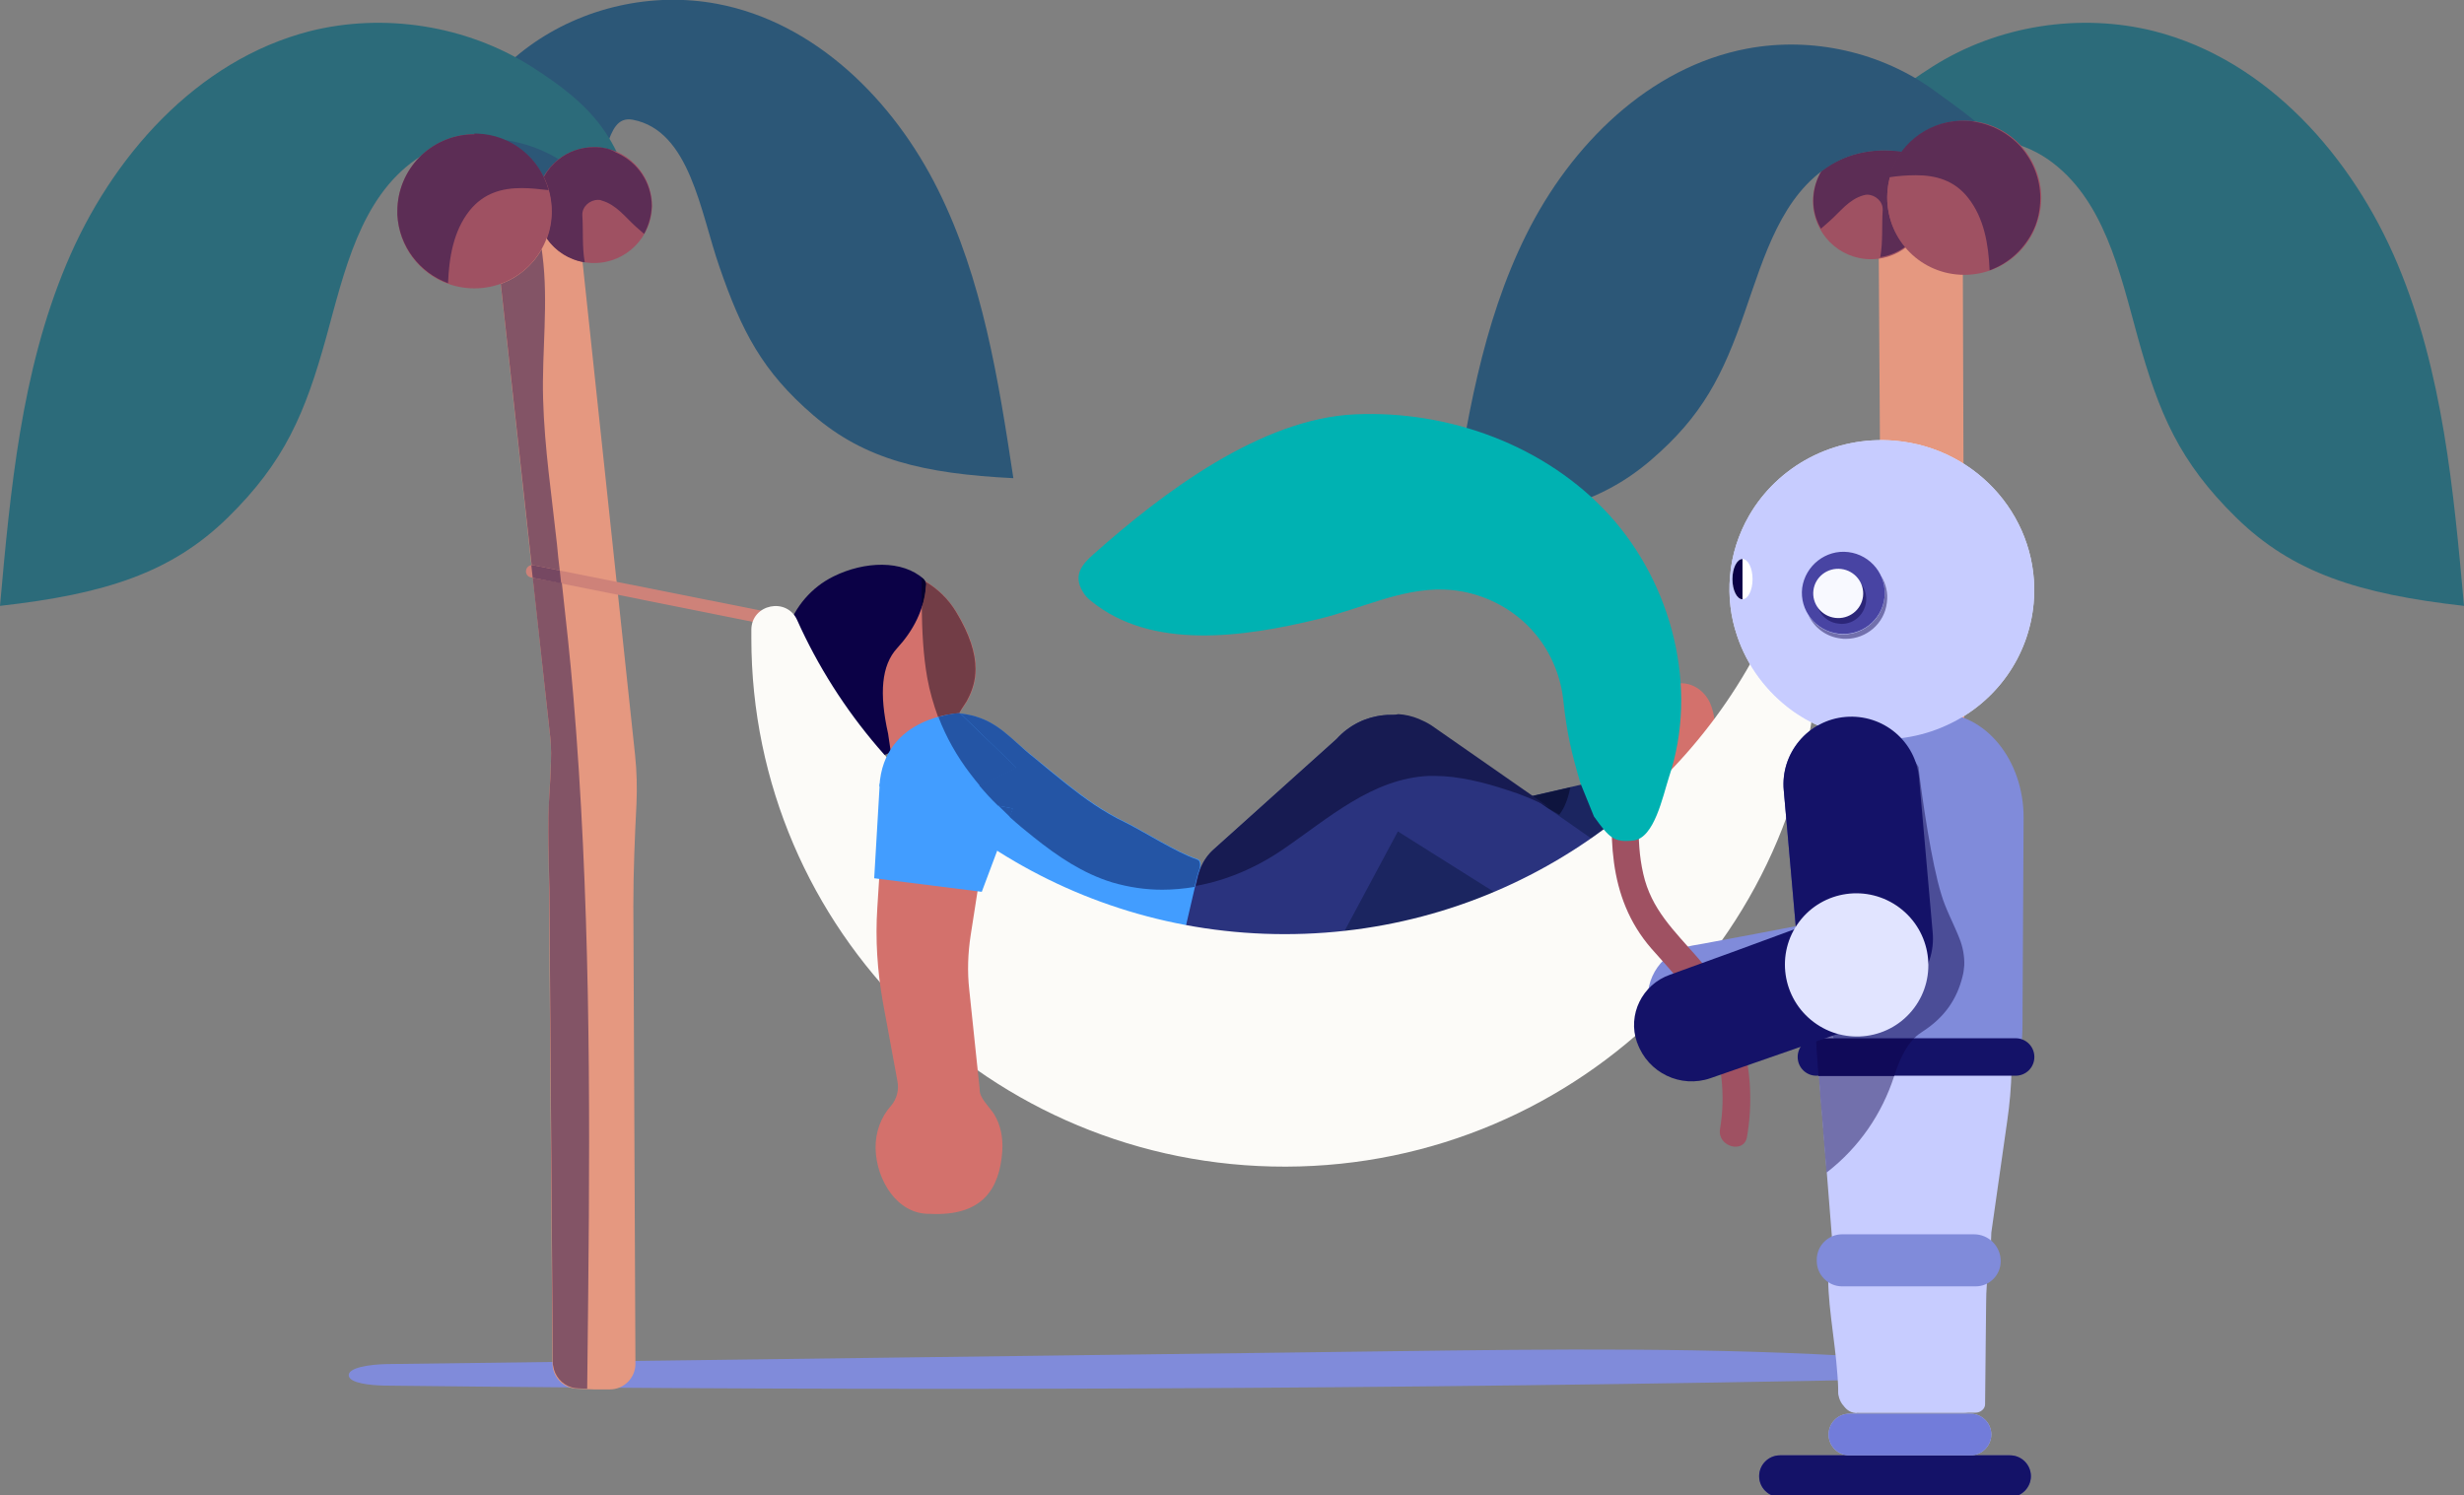 <svg id="Layer_1" xmlns="http://www.w3.org/2000/svg" viewBox="0 0 710 430.9">
    <rect x="0" y="0" width="710" height="430.9" fill="#808080" stroke="none"/>
    <style>
        .st0{fill:#808bda}.st1{fill:#e59880}.st2{fill:#ce8279}.st3{fill:#918cac}.st4{fill:#4b4d97}.st5{fill:#835466}.st6{fill:#764862}.st7{fill:#2c5777}.st8{fill:#2c6b7a}.st9{fill:#9f5162}.st10{fill:#5c2d55}.st11{fill:#1d3b63}.st12{fill:#1d3061}.st13,.st14{fill-rule:evenodd;clip-rule:evenodd;fill:#d3716c}.st14{fill:#1b2560}.st15{fill:#429dff}.st16{fill:#2a337e}.st17{fill:#d3716c}.st18{fill:#0b0146}.st19{fill:#fcfbf8}.st20{fill:#8a8aa5}.st21{fill:#723d46}.st22{fill:#06002d}.st23{fill:#0e143e}.st24{fill:#2455a5}.st25{fill:#171b52}.st26{fill:#e1e4ff}.st27{fill:#4844a3}.st28{fill:#f8f9ff}.st29{fill:#b5bcec}.st30{fill:#fff}.st31{fill:#c7ccff}.st32{fill:#141268}.st33{fill:#7270ac}.st34{fill:#100a59}.st35{fill:#2c2679}.st36{fill:#727cda}.st37{fill:#00b2b2}
    </style>
    <path class="st0" d="M540.3 391.2c-46.2-3-92.9-2.4-139.5-1.8-96.5 1.2-192.9 2.5-289.4 3.7-4.8.1-11.3 1-10.9 3.4.4 2.1 6 2.7 10.2 2.8 146.2 1.7 292.6 1.1 438.7-1.9l-9.1-6.2"/>
    <path class="st1" d="M535.2 404.8c-5 0-3.1-3.8-2.6-8.9l9.4-165.4c.2-2.7.3-5.4.3-8L541.2 48c0-.5 0-.9.1-1.4.7-5.9 6.1-10.1 12-9.3 6.9.9 12.1 6.7 12.2 13.7l.6 178.9c0 2.6-.1 5.1-.3 7.7L553 390.3c0 .1-.3 3.3-.6 6.7-.4 4.4-4.1 7.9-8.5 7.9h-8.7M171.2 400.4h4.5c4.1 0 7.4-3.3 7.4-7.4l-.6-132c0-9.8.4-19.6.9-29.3.2-4.7.1-9.4-.4-14.1L164.9 47.7c-.7-7-6.5-12.3-13.5-12.4-5.9-.1-10.9 4.6-11 10.5 0 .5 0 .9.1 1.4l18.1 165.7c.5 4.7-.2 13.5-.4 18.1-.5 9.7 0 15.3 0 25.1l1 136.8c0 3.9 3.1 7.2 7.1 7.3l4.9.2"/>
    <path class="st2" d="M224.7 180.7h-.3L153 166.4c-1-.2-1.6-1.1-1.4-2.1.2-1 1.1-1.6 2.1-1.4l71.3 14.2c1 .2 1.6 1.1 1.4 2.1-.2.9-.9 1.5-1.7 1.5"/>
    <path class="st3" d="M164.6 399.9c.6.2 1.2.3 1.8.3l2.7.1-2.7-.1c-.7 0-1.3-.1-1.8-.3"/>
    <path class="st4" d="M159.3 393.7c.4 2.9 2.5 5.4 5.3 6.2-2.8-.8-4.9-3.3-5.3-6.2"/>
    <path class="st5" d="M153.5 166.5l5.1 46.3c.1 1.2.2 2.7.2 4.2 0 4.6-.4 10.4-.6 13.9-.2 3.3-.2 6.1-.2 8.8 0 5.2.2 9.9.3 16.3l1 136.8c0 .3 0 .6.1.8.4 2.9 2.5 5.4 5.3 6.2.6.2 1.2.3 1.8.3l2.7.1.3-27.9c.6-57.3.5-114.7-4.3-171.8-.9-10.8-2.1-21.7-3.3-32.5l-8.4-1.5m2.6-94.7c-2.6 4.6-6.8 8.2-11.8 10l8.9 81.1h.5l7.6 1.5c-.3-2.5-.6-5-.8-7.5-1.5-13.9-3.6-27.8-4-41.8-.4-13.9 1.6-27.8-.2-41.7-.1-.5-.1-1-.2-1.6"/>
    <path class="st6" d="M153.3 162.9h-.2l.4 3.6 8.2 1.6c-.1-1.2-.3-2.5-.4-3.7l-7.6-1.5h-.4"/>
    <path class="st7" d="M124.2 61c2.4-18.8 12.9-36.5 28.3-47.7 15.4-11.2 35.4-15.7 54.1-12.2 28.3 5.3 50.9 27.8 63.7 53.6 12.8 25.7 17.4 54.7 21.7 83.1-26-1.3-42.8-5.4-57.6-18.1-14.8-12.7-20.7-24.3-27.1-42.8-5.5-15.8-8.5-39.3-25-42.4-8.8-1.6-6.1 15.3-15 18.6-3.4 1.3-9.1-.9-14.6-3-7-2.7-13.8-5.5-15.7-1.2L124.2 61"/>
    <path class="st8" d="M183.5 62.4C179.2 40.6 171.8 31 153 19.1 134.3 7.3 110.6 3.6 89.2 9 56.6 17.4 32 45.3 19.1 76.2c-13 31-16.1 65-19.1 98.4 30.2-3.4 49.4-9.5 65.7-25.5 16.3-16 22.2-29.9 28.3-51.9 5.2-18.9 9.8-40.1 25.9-51.3 17.2-11.9 44.2-5.2 53.8 13.4l9.8 3.1M526.5 62.4c4.3-21.8 11.7-31.4 30.5-43.3C575.7 7.3 599.4 3.6 620.8 9c32.5 8.3 57.1 36.2 70.1 67.2 13 31 16.1 65 19.1 98.4-30.2-3.4-49.4-9.5-65.7-25.5-16.3-16-22.2-29.9-28.3-51.9-5.2-18.9-9.8-40.1-25.9-51.3-17.2-11.9-44.2-5.2-53.8 13.4l-9.8 3.1"/>
    <path class="st9" d="M539.1 41.3c-9.2 0-16.7 7.5-16.7 16.7s7.5 16.7 16.7 16.7 16.7-7.5 16.7-16.7-7.5-16.7-16.7-16.7"/>
    <path class="st3" d="M522.5 58"/>
    <path class="st10" d="M542.9 43.3c-5.3 0-10.6 1.3-15.2 4-1 .6-1.9 1.2-2.8 1.9-1.5 2.5-2.4 5.5-2.4 8.7 0 2.9.8 5.6 2.2 8l2.4-2.1c3.2-2.8 5.6-6.3 9.8-7.5.4-.1.7-.2 1.1-.2 2.3 0 4.6 1.9 4.5 4.4-.3 4.5.1 9.2-.7 13.6 2.7-.4 5.1-1.5 7.2-3-3.3-3.9-5.2-8.9-5.2-14.3 0-4.9 1.6-9.5 4.3-13.1-.1-.1-.2-.1-.4-.2-1.6 0-3.2-.2-4.8-.2"/>
    <path class="st7" d="M582.8 60.9c-2.4-18.8-9.9-23.5-25.3-34.7-15.3-11.2-35.3-15.7-54-12.2-28.3 5.3-50.9 27.8-63.7 53.6-12.8 25.7-17.4 54.7-21.7 83.1 26-1.3 42.8-5.4 57.6-18.1 14.8-12.7 20.7-24.3 27.1-42.8 5.5-15.8 10.6-33.8 25-42.4 15.3-9.2 38-2 45.2 14.4l9.8-.9"/>
    <path class="st9" d="M566 34.8c-12.3 0-22.2 9.9-22.2 22.2 0 12.3 9.9 22.2 22.2 22.2 12.3 0 22.2-9.9 22.2-22.2 0-12.2-9.9-22.2-22.2-22.2"/>
    <path class="st3" d="M582.5 42.2c3.5 3.9 5.7 9.1 5.7 14.9 0 3.7-.9 7.1-2.4 10.1 1.6-3 2.4-6.5 2.4-10.1 0-5.8-2.1-11-5.7-14.9"/>
    <path class="st11" d="M569.4 35.1c5.2.8 9.8 3.4 13.2 7.1-3.4-3.7-8-6.3-13.2-7.1"/>
    <path class="st12" d="M565.4 34.8c-.1 0-.1 0 0 0-.1 0-.1 0 0 0m.6 0c-.1 0-.1 0 0 0-.1 0-.1 0 0 0m0 0c1.1 0 2.3.1 3.4.3-1.1-.2-2.3-.3-3.4-.3"/>
    <path class="st10" d="M566 34.8c-.1 0-.1 0 0 0h-.1-.1-.1-.1-.1-.1-.1-.1-.1-.1-.1-.1-.1c-9.8.4-17.9 7.2-20.4 16.3 2.6-.4 5.2-.6 7.8-.6 5.6 0 11 1.4 15 6.5 4.6 5.8 5.9 13.4 6.2 20.9 5.3-1.9 9.6-5.8 12.2-10.7 1.6-3 2.4-6.5 2.4-10.1 0-5.7-2.2-10.9-5.7-14.9-3.4-3.7-8-6.3-13.2-7.1-.7-.2-1.9-.3-3-.3"/>
    <path class="st9" d="M171.2 42.4c9.2 0 16.7 7.5 16.7 16.7s-7.5 16.7-16.7 16.7-16.7-7.5-16.7-16.7c0-9.3 7.5-16.7 16.7-16.7"/>
    <path class="st3" d="M177.7 43.7c6 2.5 10.2 8.5 10.2 15.4-.1-7-4.3-12.9-10.2-15.4"/>
    <path class="st12" d="M160.8 46c-1.7 1.4-3.1 3-4.2 5 1.1-2 2.5-3.7 4.2-5"/>
    <path class="st11" d="M171.2 42.4c-3.9 0-7.5 1.3-10.3 3.6 2.8-2.3 6.4-3.6 10.3-3.6 2.3 0 4.5.5 6.5 1.3-2-.9-4.2-1.3-6.5-1.3"/>
    <path class="st3" d="M187.8 59.1s0 .1 0 0c0 .1 0 .1 0 0m0-.1c0 .1 0 0 0 0"/>
    <path class="st10" d="M171.2 42.4c-3.9 0-7.5 1.3-10.3 3.6-1.7 1.4-3.1 3-4.2 5 1.5 3 2.3 6.4 2.3 10 0 2.7-.5 5.3-1.4 7.8 2.5 3.6 6.4 6.1 10.9 6.8-.8-4.5-.4-9.1-.7-13.6-.1-2.5 2.2-4.4 4.5-4.4.4 0 .7 0 1.1.2 4.2 1.2 6.7 4.7 9.8 7.5l2.4 2.1c1.3-2.4 2.1-5.1 2.2-8 0-6.9-4.2-12.8-10.2-15.4-1.9-1.2-4.1-1.6-6.4-1.6"/>
    <path class="st9" d="M136.7 38.7c12.3 0 22.2 9.9 22.2 22.2 0 12.3-9.9 22.2-22.2 22.2s-22.2-9.9-22.2-22.2c0-12.3 10-22.2 22.2-22.2"/>
    <path class="st11" d="M137 38.7s.1 0 0 0c.1 0 0 0 0 0m-.2 0"/>
    <path class="st3" d="M114.5 61.1s0 .1 0 0c0 .1 0 0 0 0m0-.2"/>
    <path class="st10" d="M136.7 38.7h-.6c-12 .3-21.6 10.1-21.6 22.2V61.9c.5 9.1 6.4 16.7 14.6 19.7.3-7.5 1.6-15.1 6.2-20.9 4.1-5.1 9.4-6.5 15-6.5 2.6 0 5.2.3 7.8.6-2.5-9.2-10.7-16-20.6-16.3h-.1-.1-.1-.1-.1-.1-.1-.1-.1c.2.2.2.2.1.2.1 0 .1 0 0 0 .1 0 .1 0 0 0"/>
    <path class="st13" d="M492.8 202.7c-1.5-3.4-4.7-5.8-8.4-5.8-2.6 0-3.7 1.4-5.5 3.4-1 1.1-1.7 2.5-2 4-.9 3.8-2.6 7.8-4.1 11.8-1.8 3.8-4.7 7.1-8.3 9.3-1.4.9-3 1.6-4 2.9-1.8 2.4-1.1 5.8-.4 8.7.6 2.2 1.3 4.7 3.3 5.9 2.1 1.3 4.8.7 7.1.1.4-.1.7-.2 1.1-.3l.2.5c2.9 2.4 7.6 1.5 10.3-1.1 2.8-2.6 4.1-6.3 5.4-9.9 1.3-3.7 2.6-7.3 3.8-11 2.1-5.9 4.2-12.2 1.5-18.5z"/>
    <path class="st14" d="M465 243.9L389.9 275l-12.8-30.8 84.2-19.4 3.7 19.1"/>
    <path class="st15" d="M357.4 266.4c2.8-5.9 4.3-8.2-.2-12.6-2.4-2.4-8.1-1.2-11.3-2.4-.7-.3 1.1-3.3-1-3.9-5.3-1.6-15.7-8.2-20.6-10.6-10-4.8-17.8-11.8-26.4-18.7-7.7-6.1-11.3-11.5-21.4-12.6-2.2.2-4.5.6-6.6 1.4l-4.4 14.6c0 11.5 6 22.3 14.2 29.7 8.3 7.4 18.5 11.6 28.9 14.6 10.5 3 21.3 4.8 32.1 5.3 4.6.2 9.3.2 13.7-1.2 1-1.3 2-2.4 3-3.6"/>
    <path class="st16" d="M349.6 244.9l35.5-31.9c6.9-7.7 18.4-9.2 27.1-3.7l48.3 33.7-26.4 16.3-31.3-19.7-22.4 41.8-43.2 4.9 7.8-33.6c.8-3.1 2.4-5.8 4.6-7.8"/>
    <path class="st2" d="M512.9 180.9c-.8 0-1.5-.6-1.6-1.4-.1-.9.4-1.7 1.3-1.9l54.5-9.1c.9-.1 1.7.4 1.9 1.3.1.9-.4 1.7-1.3 1.9l-54.5 9.1c-.1.1-.2.1-.3.1"/>
    <path class="st17" d="M275.6 176.4c-7.7-12.6-24.3-16.4-36.8-8.4-11.8 7.5-15.7 23.1-8.8 35.3 5.9 10.5 17.8 15.3 28.8 12.9l5.9 9.5 13.6-8.3-3.4-5.5c-1.3-2.1 1.7-6.8 3.1-8.8 4.4-6.6 4.8-15-2.4-26.7"/>
    <path class="st18" d="M255.9 211.4c-2.6-11.6-1.9-19.7 2.6-24.6 4.6-5 7.9-11.1 8.4-18.5 0-.3-.2-.7-.7-1.4-6.1-5.6-17.1-5.2-26-.8-13 6.4-18.3 22.4-12.2 34.6 5.5 11 13.6 21.2 25.6 17.4l3.1-1.3-.8-5.4"/>
    <path class="st19" d="M229.7 178.7c23.9 53.3 77.9 90.5 140.5 90.5 62.7 0 116.6-37.2 140.5-90.5 3-6.7 13.1-4.6 13.2 2.7v1.4c.6 84.2-68.4 153.2-153.4 153.4-85 .2-154-68.1-154-152.3v-2.5c.1-7.3 10.2-9.4 13.2-2.7"/>
    <path class="st17" d="M252.3 331c.2 9 6.2 19 15.6 18.8 15.4.8 20.1-7.4 20.9-17.9.3-4.1-.5-7.8-2.4-10.9-1.3-2-4.3-4.7-4.1-7.1l-3-28.6c-.6-5.3-.4-10.6.4-15.8l4.2-26.9-29.7-3.1-1.4 22.1c-.6 9.1 0 18.2 1.6 27.2l4.2 22.8c.5 2.5-.2 5.1-1.8 7-2.9 3.2-4.6 7.6-4.5 12.4"/>
    <path class="st15" d="M253.5 225.8l-1.6 27.3 31 3.9 9-24-38.4-7.2"/>
    <path class="st15" d="M276.6 205.5s-22 .7-23.2 21.1l11.6 8.3 27.8-13.6-16.2-15.8"/>
    <path class="st20" d="M278 203.1c-.4.6-1 1.5-1.5 2.4.5-1 1.1-1.8 1.5-2.4m3.2-10.3c0 3.3-.8 6.2-2.3 8.8 1.5-2.7 2.3-5.6 2.3-8.8"/>
    <path class="st21" d="M266.5 167.5c.2.4.3.7.3.9-.2 2.3-.6 4.5-1.2 6.6.1 6.8.4 13.7 1.6 20.4.7 3.9 1.8 7.6 3.1 11.2 3.1-.9 5.5-1 6.1-1.1.5-.9 1.1-1.8 1.5-2.4.3-.5.7-1 .9-1.5 1.4-2.6 2.3-5.5 2.3-8.8 0-4.6-1.7-10-5.5-16.3-2.3-3.9-5.5-6.9-9.1-9"/>
    <path class="st22" d="M265.6 166.5v8.4c.7-2.1 1.1-4.3 1.2-6.6 0-.2-.1-.5-.3-.9-.1-.2-.2-.3-.4-.5-.1-.1-.3-.2-.5-.4"/>
    <path class="st20" d="M345 247.5c.8.3 1 1 .9 1.7.1-.7 0-1.4-.9-1.7m4.5-2.5s-.1 0 0 0c-.1 0 0 0 0 0m0-.1c0 .1 0 .1 0 0 0 .1 0 .1 0 0m-53.8-28.6c.7.6 1.5 1.3 2.3 1.9 3.2 2.5 6.2 5.1 9.3 7.6-3.1-2.5-6.2-5-9.3-7.6-.9-.6-1.6-1.3-2.3-1.9m113-8.8c1.2.5 2.4 1.1 3.5 1.8l29 20.2 11.3-2.6-11.3 2.6-29-20.2c-1.1-.7-2.3-1.3-3.5-1.8m-10-1.4c-5 .5-9.9 2.8-13.5 6.8 3.6-3.9 8.4-6.3 13.5-6.8m2.2-.1c.6 0 1.2 0 1.8.1-.6-.1-1.2-.1-1.8-.1"/>
    <path class="st23" d="M452.5 226.9l-11.3 2.6 5 3.5c1 .6 2.1 1.2 3.1 1.8 1.7-2.2 2.6-5 3.2-7.9"/>
    <path class="st24" d="M276.7 205.6l16.1 15.6-10.6 5.2c1.7 2 3.5 4 5.4 5.8l4.2.8-.9 2.4c2.3 2.1 4.6 4 7 5.9 6.9 5.5 14.1 10.4 22.6 13 4.8 1.4 9.6 2.1 14.4 2.1 3.1 0 6.3-.3 9.3-.8l.7-2.9c.2-.8.5-1.7.8-2.5 0-.3.1-.6.1-.8 0-.7-.1-1.5-.9-1.7-.1 0-.1 0-.2-.1-5.3-1.7-15.6-8.2-20.5-10.6-6.3-3-11.7-6.9-17-11.1-3.1-2.5-6.2-5-9.3-7.6-.8-.6-1.6-1.3-2.3-1.9-6.1-5.4-10-9.8-18.9-10.8"/>
    <path class="st25" d="M400.9 206c-.7 0-1.5 0-2.2.1-5 .5-9.9 2.8-13.5 6.8l-35.5 31.9c-1.6 1.4-2.8 3.2-3.6 5.1-.3.8-.6 1.6-.8 2.5l-.7 2.9c8.9-1.6 17.5-5.3 25.2-10.6 12.9-8.8 25.6-20.4 42-21.1h1.5c7 0 14.5 1.9 21.1 4.1 4.2 1.3 8.2 3 12 5l-5-3.5-29-20.2c-1.1-.7-2.3-1.3-3.5-1.8-1.9-.8-4-1.3-6-1.4-.8.2-1.4.2-2 .2"/>
    <path class="st24" d="M287.7 232.2c1.1 1.1 2.2 2.1 3.3 3.2l.9-2.4-4.2-.8M276.6 205.5h-.1c-.6 0-3 .2-6.1 1.1 2.2 5.8 5.3 11.3 9.2 16.4.9 1.2 1.8 2.3 2.8 3.5l10.6-5.2-16.4-15.8c.1.1.1.1 0 0"/>
    <path class="st0" d="M550.8 277.3c-1.6-8.9-10.1-14.8-19-13.1h-.2c-20.1 3.9-33.6 6.4-40.6 7.7-1.2.2-2.3.4-3.4.6-8.4 1.4-14 9.3-12.6 17.7v.2c1.6 9 10.2 15 19.2 13.4l43.2-7.5c8.9-1.5 14.9-10 13.3-18.9l.1-.1"/>
    <path class="st9" d="M503.4 327.6c3.2-18.5-1.8-37.4-14.2-51.6-6.7-7.7-13.4-13.9-15.7-24.2-2.3-10-1.1-20.6 0-30.7.6-5.1-7.4-5.1-8 0-2 18.5-2.6 37.3 10.3 52.2 6.4 7.3 12.9 13.7 16.6 22.9 3.7 9.3 4.9 19.5 3.2 29.3-.7 5 7 7.1 7.8 2.1z"/>
    <path class="st26" d="M586 173.8c2.1-23.7-15.8-44.7-40-46.8-17.7-1.5-33.8 7.4-42 21.6-3 5.2-5 11.2-5.5 17.5-.5 5.9.2 11.7 2 17 2.9 8.8 8.6 16.4 16.1 21.8 6.2 4.4 13.7 7.3 21.9 8 8.3.7 16.3-.9 23.3-4.3 13.2-6.3 22.8-19.2 24.2-34.8"/>
    <path class="st27" d="M532.6 159.1c6.5.8 11.2 6.7 10.4 13.2-.8 6.5-6.7 11.1-13.3 10.3-6.5-.8-11.2-6.7-10.4-13.2.9-6.4 6.8-11.1 13.3-10.3"/>
    <path class="st28" d="M530.5 164c3.9.5 6.7 4 6.2 7.9-.5 3.9-4 6.7-8 6.2-3.9-.5-6.7-4-6.2-7.9.5-4 4.1-6.7 8-6.2"/>
    <path class="st27" d="M531.8 206.6c-10.8.9-18.8 10.5-17.8 21.2l3.9 44.3c.9 10.8 10.5 18.8 21.2 17.8 10.8-.9 18.8-10.5 17.8-21.2l-3.9-44.3c-.9-10.8-10.4-18.7-21.2-17.8M512.9 431.4h66.3c3.3 0 6-2.7 6-6s-2.7-6-6-6h-66.3c-3.3 0-6 2.7-6 6s2.7 6 6 6z"/>
    <path class="st29" d="M567.8 419.4h-34.9c-3.3 0-6-2.7-6-6s2.7-6 6-6h34.9c3.3 0 6 2.7 6 6 0 3.2-2.7 6-6 6z"/>
    <ellipse class="st30" cx="502.1" cy="166.9" rx="2.9" ry="5.8"/>
    <path class="st18" d="M502.1 172.7c-1.6 0-2.9-2.6-2.9-5.8 0-3.2 1.3-5.8 2.9-5.8"/>
    <path class="st31" d="M535 407.2c-1.4 0-2.7-.7-3.4-1.7-.9-1.3-1.9-3.1-1.9-4.6-.3-11.4-2.9-23-2.9-32.3l1.2-10.4-7.5-94.7c0-3.2 3-5.8 6.6-5.8h41.2c1.1 0 2.8 3.6 4.6 8.6 6.4 18.1 8.3 37.5 5.5 56.6l-4.6 32.3c-.1 7.1-1.5 12-1.5 20.6l-.3 28.9c0 1.3-1.3 2.4-2.8 2.4H535"/>
    <path class="st0" d="M558.5 309.7h-11.4c-13.6 0-24.6-13.5-24.6-30.1v-44c0-16.6 11-30.1 24.6-30.1h11.4c13.6 0 24.6 13.5 24.6 30.1l-.3 55.4c0 16.6.3 18.7-24.3 18.7"/>
    <path class="st32" d="M523.4 299.2h57.4c3 0 5.4 2.4 5.4 5.4 0 3-2.4 5.4-5.4 5.4h-57.4c-3 0-5.4-2.4-5.4-5.4 0-3 2.4-5.4 5.4-5.4"/>
    <path class="st3" d="M524.2 310.1c.1 2.3.4 4.7.5 6.9l-.5-6.9"/>
    <path class="st33" d="M545.8 310.1h-21.7l.5 6.9c.4 4.3.7 8 .8 9.7l.6 7.4.3 3.8.3-.2c9.1-7.1 15.7-16.7 19.2-27.6m-21.4-18.8c-.4 1-.7 2.2-1 3.9-.1.8-.1 2.2-.1 4h5.1c-1.6-2.4-3-5-4-7.9"/>
    <path class="st4" d="M535.8 212.7c-1.2 1.5-2.3 3.2-2.9 4.9-2.6 7-1.5 14.7-.9 22.1 1.2 13.4.8 26.9-.6 40.3-1 10-4.8 5.9-7 11.3 1 2.9 2.4 5.6 4 7.9h23.2c.7-.8 1.6-1.4 2.5-2 6.3-4.1 9.8-9.3 11.4-15.8.3-1.1.4-2.1.5-3.2.1-2.6-.4-5.3-1.4-7.8-1.7-4.3-4-8.5-5.2-12.6-2.8-9-5.5-27.4-6.6-36.8-3.7-6.6-8.2-5-13.9-8h-.5c-.9-.1-1.8-.2-2.6-.3"/>
    <path class="st34" d="M551.6 299.2H523.3c.1 2.9.4 6.9.7 10.9h21.8c1.4-4.2 3-8.1 5.8-10.9"/>
    <path class="st31" d="M586 173.8c2.1-23.7-15.8-44.7-40-46.8-17.7-1.5-33.8 7.4-42 21.6-3 5.2-5 11.2-5.5 17.5-.5 5.9.2 11.7 2 17 2.9 8.8 8.6 16.4 16.1 21.8 6.2 4.4 13.7 7.3 21.9 8 8.3.7 16.3-.9 23.3-4.3 13.2-6.3 22.8-19.2 24.2-34.8"/>
    <path class="st33" d="M542 165.9c.9 2 1.3 4.2 1 6.5-.7 6-5.9 10.4-11.8 10.4-.5 0-1 0-1.5-.1-3.7-.5-6.7-2.5-8.6-5.4 1.7 3.6 5.1 6.2 9.3 6.7.5.1 1 .1 1.5.1 5.9 0 11.1-4.4 11.8-10.4.4-2.8-.3-5.6-1.7-7.8"/>
    <path class="st27" d="M532.6 159.1c6.5.8 11.2 6.7 10.4 13.2-.8 6.5-6.7 11.1-13.3 10.3-6.5-.8-11.2-6.7-10.4-13.2.9-6.4 6.8-11.1 13.3-10.3"/>
    <path class="st35" d="M530.6 165.6c-3.6 0-6.6 2.6-7.1 6.2-.5 3.9 2.3 7.5 6.2 7.9.3 0 .6.1.9.1 3.6 0 6.6-2.6 7.1-6.3.5-3.9-2.3-7.5-6.2-7.9h-.9"/>
    <ellipse transform="rotate(-82.998 529.698 171.018)" class="st28" cx="529.7" cy="171" rx="7.1" ry="7.2"/>
    <path class="st32" d="M531.8 206.6c-10.8.9-18.8 10.5-17.8 21.2l3.9 44.3c.9 10.8 10.5 18.8 21.2 17.8 10.8-.9 18.8-10.5 17.8-21.2l-3.9-44.3c-.9-10.8-10.4-18.7-21.2-17.8z"/>
    <path class="st32" d="M544.3 275.3c-3-8.5-12.4-12.9-20.9-9.9l-.1.1c-19.2 7.1-32.1 11.8-38.8 14.2l-3.3 1.2c-8 2.8-12.3 11.5-9.5 19.5l.1.2c3.1 8.6 12.5 13.1 21.1 10.1l41.4-14.4c8.5-3 13-12.3 10.1-20.8l-.1-.2z"/>
    <ellipse transform="rotate(-53.094 534.961 278.096)" class="st26" cx="535" cy="278.1" rx="20.6" ry="20.7"/>
    <path class="st32" d="M512.9 431.4h66.3c3.3 0 6-2.7 6-6s-2.7-6-6-6h-66.3c-3.3 0-6 2.7-6 6s2.7 6 6 6z"/>
    <path class="st31" d="M535.7 407.1h30.2c3.3 0 6-2.7 6-6s-2.7-6-6-6h-30.2c-3.3 0-6 2.7-6 6s2.6 6 6 6z"/>
    <path class="st36" d="M567.8 419.4h-34.9c-3.3 0-6-2.7-6-6s2.7-6 6-6h34.9c3.3 0 6 2.7 6 6 0 3.2-2.7 6-6 6z"/>
    <path class="st0" d="M569.3 370.7h-38.5c-4 0-7.3-3.3-7.3-7.3v-.4c0-4 3.3-7.3 7.3-7.3h38c4.3 0 7.7 3.5 7.7 7.7v.1c0 3.9-3.2 7.2-7.2 7.2z"/>
    <ellipse class="st30" cx="502.1" cy="166.9" rx="2.9" ry="5.8"/>
    <path class="st18" d="M502.1 172.7c-1.6 0-2.9-2.6-2.9-5.8 0-3.2 1.3-5.8 2.9-5.8"/>
    <path class="st37" d="M459.3 235.3c4.4 6.1 5.7 7.6 11.5 6.9 5.9-.8 8.3-12.6 10.1-18.2 8.6-25.7 1-55.6-17.2-75.6-18.3-20-46.1-30.2-73.2-29-27.1 1.2-55.3 22.4-75.5 40.4-2.9 2.6-6 5.8-3 10.7.6 1.1 1.5 2 2.4 2.7 17.4 14.2 43.7 10.5 65.5 5.2 12.1-2.9 23.8-8.9 36.2-8.5 10.1.3 20 5.1 26.4 12.9 4.5 5.4 7.3 12.3 8 19.3 1 9.2 2.3 14.8 4.9 23.6l3.9 9.6z"/>
</svg>
